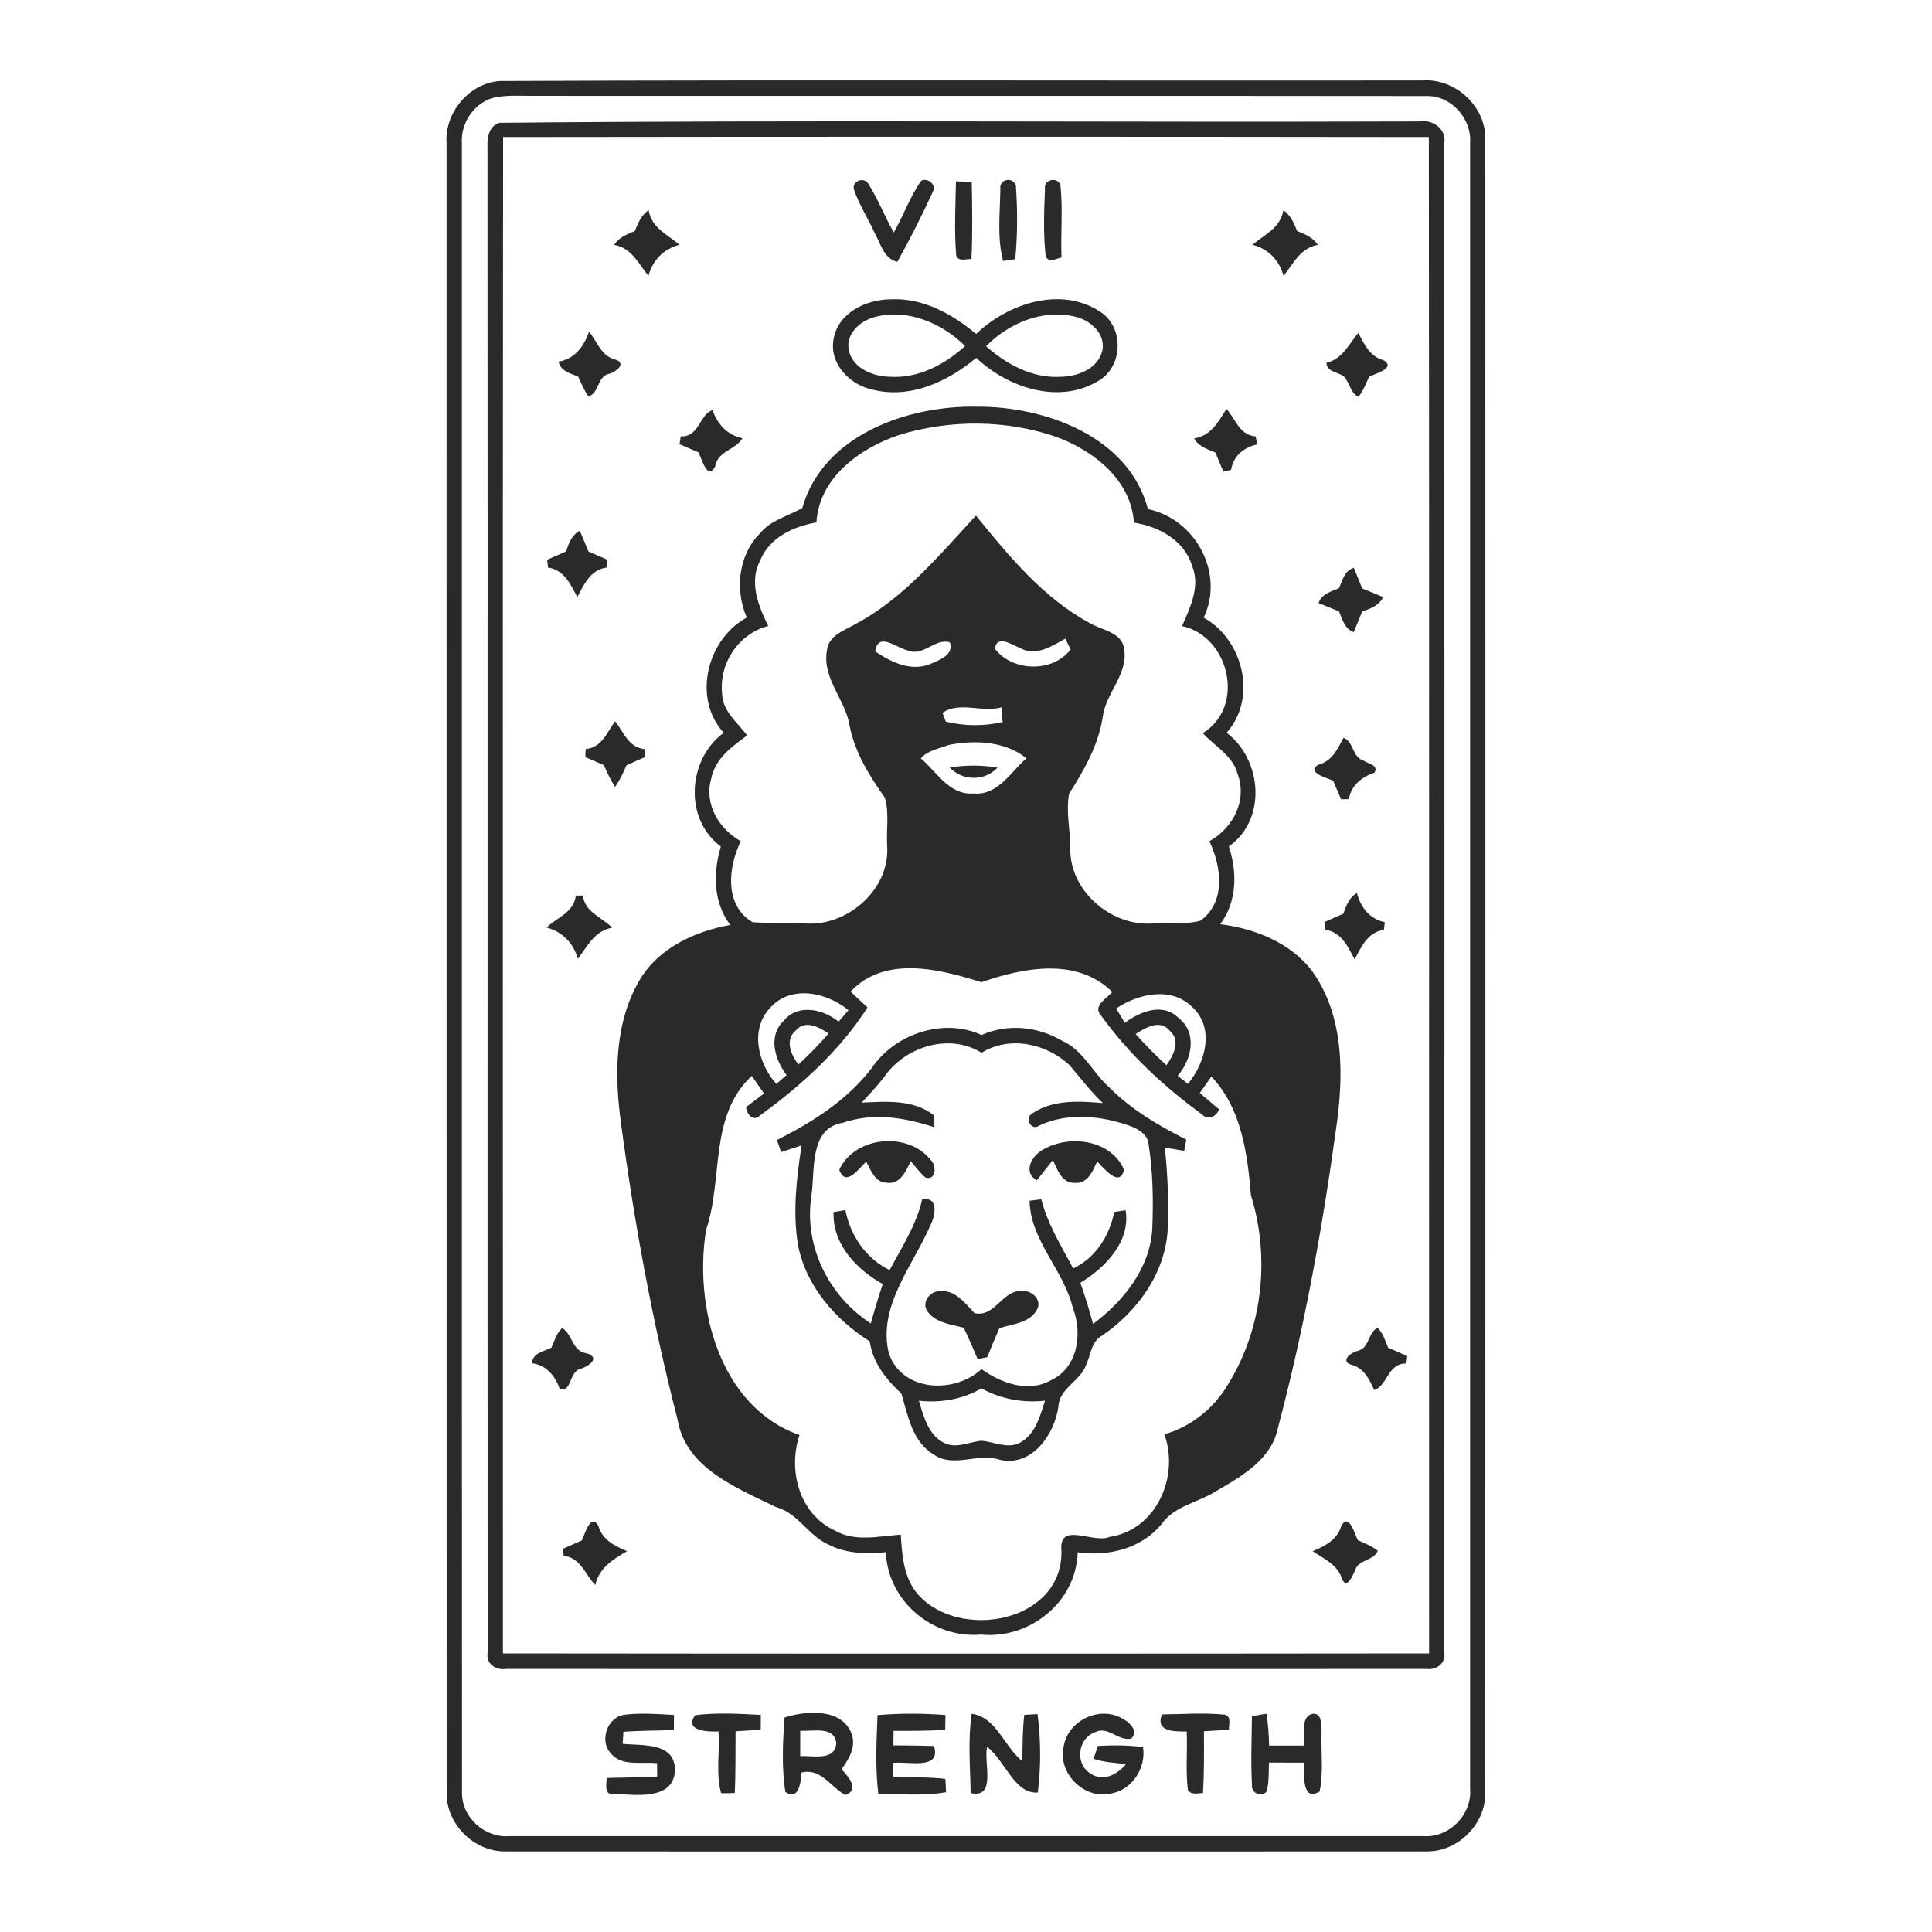 <?xml version="1.0" encoding="UTF-8" ?>
<!DOCTYPE svg PUBLIC "-//W3C//DTD SVG 1.1//EN" "http://www.w3.org/Graphics/SVG/1.1/DTD/svg11.dtd">
<svg width="120pt" height="120pt" viewBox="0 0 512 512" version="1.1" xmlns="http://www.w3.org/2000/svg">
<g id="#2a2a2aff">
<path fill="#2a2a2a" opacity="1.00" d=" M 132.36 21.47 C 213.91 21.13 295.48 21.44 377.03 21.32 C 385.72 20.72 393.88 28.28 393.63 37.04 C 393.66 183.01 393.66 328.99 393.62 474.96 C 393.84 483.34 386.34 490.83 377.97 490.64 C 296.66 490.69 215.34 490.69 134.04 490.64 C 125.67 490.82 118.14 483.35 118.37 474.96 C 118.32 329.30 118.38 183.63 118.34 37.97 C 117.79 29.90 124.25 22.11 132.36 21.47 M 131.45 25.74 C 125.92 26.85 122.03 32.42 122.41 37.97 C 122.44 183.63 122.37 329.30 122.44 474.95 C 122.27 481.53 128.43 487.12 134.93 486.59 C 215.65 486.59 296.36 486.59 377.07 486.59 C 383.97 487.18 390.17 480.91 389.59 474.03 C 389.58 328.68 389.58 183.32 389.59 37.98 C 390.10 31.51 384.63 25.29 378.05 25.45 C 299.37 25.35 220.68 25.45 142.00 25.40 C 138.49 25.44 134.94 25.15 131.45 25.74 Z" />
<path fill="#2a2a2a" opacity="1.00" d=" M 132.42 32.54 C 213.58 31.75 294.86 32.46 376.07 32.18 C 379.61 31.56 383.32 34.07 382.77 37.93 C 382.78 171.29 382.81 304.66 382.76 438.02 C 383.21 440.79 380.61 442.64 378.04 442.29 C 296.68 442.31 215.32 442.31 133.96 442.29 C 131.34 442.68 128.75 440.85 129.23 438.02 C 129.17 304.99 129.26 171.96 129.19 38.93 C 129.06 36.46 129.63 33.28 132.42 32.54 M 133.33 36.31 C 133.19 170.26 133.30 304.21 133.28 438.17 C 215.10 438.26 296.91 438.26 378.73 438.17 C 378.69 304.21 378.80 170.26 378.66 36.31 C 296.89 36.20 215.11 36.21 133.33 36.31 Z" />
<path fill="#2a2a2a" opacity="1.00" d=" M 226.23 50.00 C 226.01 47.79 229.12 46.84 230.16 48.77 C 232.73 52.86 234.46 57.42 236.86 61.61 C 239.45 57.13 241.15 52.13 244.15 47.89 C 245.91 47.00 248.26 49.00 247.20 50.83 C 244.31 57.13 241.19 63.35 237.80 69.40 C 234.30 68.58 233.46 64.77 231.94 62.03 C 230.13 57.98 227.63 54.23 226.23 50.00 Z" />
<path fill="#2a2a2a" opacity="1.00" d=" M 253.34 48.05 C 254.73 48.10 256.13 48.16 257.53 48.24 C 257.64 55.04 257.77 61.86 257.44 68.66 C 256.09 68.54 253.97 69.49 253.40 67.68 C 252.85 61.16 253.22 54.59 253.34 48.05 Z" />
<path fill="#2a2a2a" opacity="1.00" d=" M 265.10 50.05 C 264.75 47.50 268.36 46.74 269.21 49.10 C 269.67 55.60 269.69 62.19 269.04 68.68 C 268.24 68.80 266.64 69.04 265.84 69.16 C 264.18 62.95 265.04 56.39 265.10 50.05 Z" />
<path fill="#2a2a2a" opacity="1.00" d=" M 276.93 50.02 C 276.53 47.51 280.40 46.74 281.03 49.14 C 281.71 55.47 281.06 61.88 281.31 68.24 C 279.83 68.50 277.83 69.88 277.10 67.79 C 276.46 61.91 276.69 55.92 276.93 50.02 Z" />
<path fill="#2a2a2a" opacity="1.00" d=" M 168.23 61.24 C 169.06 59.15 169.95 57.01 171.89 55.69 C 172.69 60.48 176.85 62.10 180.07 64.86 C 175.89 65.97 172.96 68.92 171.85 73.10 C 169.16 69.84 167.46 65.75 162.76 64.89 C 164.01 62.93 166.15 62.06 168.23 61.24 Z" />
<path fill="#2a2a2a" opacity="1.00" d=" M 331.93 64.87 C 335.15 62.11 339.29 60.47 340.12 55.70 C 342.04 57.02 342.93 59.15 343.76 61.23 C 345.84 62.06 347.98 62.93 349.24 64.89 C 344.53 65.74 342.83 69.83 340.15 73.10 C 339.03 68.93 336.11 65.96 331.93 64.87 Z" />
<path fill="#2a2a2a" opacity="1.00" d=" M 220.90 89.95 C 221.98 82.96 229.50 79.37 235.95 79.33 C 244.51 78.86 252.32 83.18 258.68 88.51 C 267.05 80.47 281.02 75.76 291.46 82.55 C 298.00 86.66 297.69 97.20 290.99 101.00 C 280.54 107.28 267.01 102.70 258.71 94.83 C 251.22 101.10 241.39 105.72 231.44 103.31 C 225.36 102.13 219.71 96.50 220.90 89.95 M 231.89 84.00 C 227.99 84.95 224.00 88.50 224.96 92.88 C 226.04 97.72 231.47 99.79 235.94 99.85 C 243.41 100.31 250.38 96.58 255.77 91.70 C 249.63 85.62 240.53 81.73 231.89 84.00 M 261.31 91.75 C 266.71 96.56 273.62 100.29 281.06 99.86 C 285.53 99.79 290.96 97.77 292.12 92.96 C 293.07 88.55 289.07 84.90 285.11 83.98 C 276.49 81.77 267.37 85.60 261.31 91.75 Z" />
<path fill="#2a2a2a" opacity="1.00" d=" M 148.03 95.82 C 152.35 95.17 154.74 91.75 156.11 87.91 C 158.29 90.50 159.25 94.26 162.90 95.25 C 166.38 96.22 163.14 98.71 161.20 99.12 C 158.27 99.93 158.76 104.16 155.97 105.07 C 154.79 103.46 154.05 101.60 153.21 99.81 C 151.16 98.93 148.52 98.37 148.03 95.82 Z" />
<path fill="#2a2a2a" opacity="1.00" d=" M 351.53 96.14 C 355.90 95.09 357.39 91.23 359.98 88.23 C 361.56 91.26 363.04 94.55 366.69 95.46 C 370.05 97.56 364.50 98.98 362.84 99.84 C 362.00 101.65 361.28 103.56 360.03 105.13 C 358.21 104.44 357.89 102.33 356.92 100.87 C 355.99 98.33 351.56 99.15 351.53 96.14 Z" />
<path fill="#2a2a2a" opacity="1.00" d=" M 212.61 134.64 C 218.10 115.24 240.65 107.39 258.99 107.78 C 277.01 107.69 299.17 115.71 304.21 134.91 C 316.80 137.53 324.60 151.85 319.00 163.68 C 329.46 169.49 333.30 184.96 325.06 194.19 C 334.52 201.31 335.78 217.22 325.65 224.32 C 327.93 231.17 327.84 238.95 323.37 244.92 C 332.55 246.10 341.92 249.76 347.70 257.30 C 356.37 269.36 356.11 285.23 354.05 299.31 C 350.39 325.94 345.55 352.45 338.66 378.45 C 336.96 386.79 328.96 391.28 322.21 395.22 C 317.46 398.19 311.27 399.07 307.83 403.87 C 302.54 410.41 293.66 412.56 285.60 411.36 C 285.22 424.56 272.90 434.45 259.99 433.18 C 247.16 434.28 235.28 424.34 234.76 411.35 C 229.66 411.81 224.29 411.78 219.64 409.37 C 214.24 407.05 211.53 400.96 205.67 399.40 C 195.34 394.35 181.70 389.07 179.57 376.23 C 172.93 350.47 168.13 324.24 164.60 297.88 C 162.82 285.06 162.78 271.05 169.58 259.59 C 174.63 251.16 184.18 246.81 193.52 245.12 C 188.99 239.09 188.94 231.31 191.03 224.35 C 181.18 217.05 182.20 201.26 191.79 194.20 C 183.43 185.03 187.37 169.37 197.90 163.66 C 194.74 156.31 195.62 147.22 201.37 141.38 C 204.23 137.82 208.82 136.79 212.61 134.64 M 238.17 115.31 C 227.84 118.79 217.06 126.62 216.36 138.44 C 210.29 139.52 203.94 142.40 201.48 148.47 C 198.41 154.23 200.97 160.55 203.59 165.89 C 195.68 167.96 190.45 175.85 191.38 183.93 C 191.52 188.56 195.47 191.49 198.01 194.90 C 194.02 197.78 189.56 201.03 188.52 206.18 C 186.50 213.01 190.45 219.63 196.32 222.94 C 192.94 229.75 191.90 239.99 199.44 244.39 C 204.28 244.73 209.16 244.54 214.02 244.76 C 225.05 245.22 236.01 235.35 235.09 224.00 C 234.88 219.83 235.67 215.46 234.52 211.43 C 230.45 205.69 226.66 199.60 225.21 192.61 C 224.19 185.47 217.74 179.82 219.17 172.23 C 219.62 168.42 223.68 167.12 226.54 165.47 C 239.48 158.65 248.86 147.16 258.63 136.64 C 267.36 147.36 276.47 158.47 288.83 165.14 C 292.02 167.04 297.35 167.52 297.92 172.00 C 299.00 178.80 292.98 183.65 292.23 190.07 C 291.07 197.50 287.31 204.08 283.33 210.32 C 282.41 215.10 283.69 220.12 283.63 224.99 C 283.54 235.99 294.19 245.29 304.97 244.76 C 309.32 244.45 313.90 245.12 318.11 244.00 C 324.96 239.11 323.69 229.62 320.50 222.93 C 326.72 219.47 330.60 212.17 327.99 205.16 C 326.74 200.21 321.94 197.82 318.75 194.29 C 330.17 187.31 325.85 168.66 313.25 165.91 C 315.42 160.96 318.14 155.48 315.94 150.01 C 313.89 143.21 307.13 139.50 300.49 138.50 C 299.80 127.32 290.01 119.58 280.27 115.90 C 266.82 111.18 251.77 111.10 238.17 115.31 M 231.92 172.62 C 236.06 175.42 241.22 177.97 246.27 176.07 C 248.73 175.01 252.90 173.66 251.73 170.22 C 247.87 169.00 244.59 174.16 240.48 172.35 C 237.48 171.66 232.73 167.30 231.92 172.62 M 263.67 171.96 C 268.37 178.02 278.94 178.33 283.72 172.12 C 283.37 171.40 282.68 169.96 282.33 169.24 C 278.75 171.21 274.46 174.11 270.34 171.73 C 268.26 170.92 264.09 168.02 263.67 171.96 M 249.78 188.91 C 249.99 189.49 250.43 190.65 250.64 191.23 C 255.62 192.45 260.71 192.49 265.70 191.35 C 265.61 190.05 265.51 188.75 265.41 187.45 C 260.18 188.90 254.30 185.78 249.78 188.91 M 251.40 197.42 C 248.88 198.41 245.85 198.84 244.01 200.97 C 248.28 204.57 251.56 210.77 257.99 210.28 C 264.48 210.86 267.78 204.63 272.02 200.95 C 266.36 196.39 258.28 196.05 251.40 197.42 M 225.40 262.79 C 226.90 264.19 228.41 265.58 229.90 266.99 C 222.60 278.36 212.36 287.65 201.49 295.54 C 199.71 297.41 197.84 295.34 197.72 293.39 C 199.32 292.20 200.90 290.99 202.47 289.78 C 201.39 288.22 200.31 286.66 199.23 285.11 C 187.76 295.83 191.73 312.44 187.12 325.91 C 183.85 346.15 190.57 372.78 211.87 380.31 C 208.74 389.70 211.85 401.33 221.33 405.65 C 226.72 408.69 232.92 407.09 238.71 406.69 C 239.06 412.22 239.47 418.29 243.36 422.64 C 254.42 434.93 281.71 429.91 281.29 410.94 C 280.52 403.01 289.69 409.17 294.02 407.30 C 306.43 405.48 312.61 391.31 308.57 380.11 C 315.79 378.04 321.87 373.08 325.61 366.60 C 334.63 351.85 336.63 333.26 331.52 316.79 C 330.59 305.71 329.03 293.75 321.03 285.28 C 319.99 286.73 318.97 288.20 317.95 289.66 C 319.67 291.10 321.39 292.54 323.10 294.00 C 322.34 295.79 320.18 297.06 318.61 295.37 C 308.50 288.02 299.14 279.35 291.83 269.17 C 289.40 266.60 293.28 264.67 294.77 262.88 C 285.40 253.63 271.22 256.43 260.08 260.29 C 249.00 256.82 234.51 253.10 225.40 262.79 M 204.07 267.10 C 198.65 272.86 200.90 281.87 205.73 287.25 C 206.63 286.46 207.54 285.68 208.45 284.90 C 205.39 280.85 203.45 274.67 207.60 270.62 C 211.38 265.86 218.06 267.41 222.24 270.73 C 223.11 269.72 223.98 268.72 224.86 267.71 C 219.10 262.96 209.59 260.88 204.07 267.10 M 295.79 267.25 C 296.54 268.52 297.31 269.79 298.08 271.06 C 302.09 268.11 308.09 265.59 312.25 269.72 C 317.43 273.63 315.84 280.80 312.09 285.10 C 313.00 285.80 313.91 286.51 314.82 287.23 C 319.40 281.70 322.01 272.47 316.04 266.96 C 310.45 261.32 301.73 263.31 295.79 267.25 M 210.97 273.01 C 207.87 275.47 209.59 279.56 211.60 282.10 C 214.41 279.51 217.08 276.77 219.59 273.88 C 217.09 272.25 213.46 270.17 210.97 273.01 M 300.95 274.02 C 303.52 276.92 306.25 279.68 309.12 282.30 C 311.02 279.65 313.02 275.71 309.93 273.07 C 307.36 270.05 303.56 272.37 300.95 274.02 Z" />
<path fill="#2a2a2a" opacity="1.00" d=" M 180.41 115.64 C 185.39 115.87 185.39 109.71 188.82 108.71 C 190.17 112.47 192.74 115.28 196.76 116.15 C 194.88 119.29 190.17 119.45 189.52 123.66 C 187.53 127.52 186.02 121.63 185.07 119.86 C 183.41 119.13 181.74 118.43 180.08 117.72 C 180.16 117.20 180.32 116.16 180.41 115.64 Z" />
<path fill="#2a2a2a" opacity="1.00" d=" M 316.44 116.20 C 320.95 115.45 322.87 111.81 325.01 108.36 C 327.46 111.02 328.37 115.25 332.74 115.65 C 332.85 116.18 333.08 117.23 333.20 117.76 C 329.66 118.56 326.84 120.78 326.25 124.52 C 325.74 124.63 324.70 124.87 324.19 124.99 C 323.49 123.30 322.81 121.60 322.10 119.92 C 319.97 119.08 317.65 118.30 316.44 116.20 Z" />
<path fill="#2a2a2a" opacity="1.00" d=" M 150.01 146.14 C 150.71 144.00 151.52 141.78 153.64 140.65 C 154.44 142.47 155.19 144.30 155.94 146.15 C 157.62 146.88 159.31 147.61 161.00 148.35 C 160.94 148.86 160.81 149.89 160.75 150.40 C 156.47 151.01 154.78 154.85 153.00 158.23 C 151.20 154.85 149.50 151.02 145.23 150.40 C 145.18 149.88 145.06 148.84 145.00 148.33 C 146.67 147.60 148.35 146.89 150.01 146.14 Z" />
<path fill="#2a2a2a" opacity="1.00" d=" M 354.86 155.86 C 355.79 153.79 356.30 151.19 358.79 150.48 C 359.54 152.30 360.27 154.12 361.00 155.95 C 362.86 156.69 364.71 157.45 366.55 158.24 C 365.48 160.48 363.17 161.30 361.00 162.05 C 360.24 163.87 359.51 165.70 358.76 167.53 C 356.35 166.68 355.75 164.14 354.87 162.04 C 353.06 161.29 351.25 160.56 349.44 159.81 C 350.23 157.37 352.77 156.78 354.86 155.86 Z" />
<path fill="#2a2a2a" opacity="1.00" d=" M 155.20 198.51 C 159.57 198.10 160.78 194.11 163.00 191.17 C 165.33 194.01 166.46 198.07 170.83 198.51 C 170.87 199.03 170.94 200.08 170.97 200.61 C 169.31 201.33 167.65 202.06 166.01 202.82 C 165.18 204.82 164.23 206.76 163.01 208.54 C 161.84 206.73 160.89 204.79 160.06 202.80 C 158.42 202.06 156.77 201.35 155.12 200.64 C 155.14 200.11 155.18 199.05 155.20 198.51 Z" />
<path fill="#2a2a2a" opacity="1.00" d=" M 349.44 202.62 C 353.02 201.73 354.47 198.50 356.04 195.52 C 358.82 196.50 358.32 200.70 361.30 201.53 C 362.49 202.43 365.41 202.65 364.27 204.76 C 360.86 205.89 358.13 208.07 357.46 211.78 C 356.95 211.79 355.92 211.82 355.41 211.83 C 354.70 210.17 354.01 208.52 353.29 206.87 C 351.57 206.16 345.98 204.63 349.44 202.62 Z" />
<path fill="#2a2a2a" opacity="1.00" d=" M 251.68 203.40 C 255.88 202.72 260.15 202.71 264.35 203.43 C 260.95 207.07 255.08 207.01 251.68 203.40 Z" />
<path fill="#2a2a2a" opacity="1.00" d=" M 152.60 237.35 C 153.06 237.34 153.99 237.33 154.45 237.32 C 155.07 241.89 159.47 243.00 162.23 245.85 C 157.52 246.69 155.74 250.73 153.13 254.08 C 151.96 249.92 149.06 246.91 144.84 245.81 C 147.67 243.05 152.02 241.92 152.60 237.35 Z" />
<path fill="#2a2a2a" opacity="1.00" d=" M 356.01 242.14 C 356.76 240.04 357.52 237.80 359.62 236.68 C 360.59 240.49 362.99 243.56 366.99 244.39 C 366.93 244.90 366.81 245.92 366.75 246.43 C 362.46 247.02 360.79 250.87 359.00 254.24 C 357.19 250.86 355.51 247.03 351.23 246.41 C 351.17 245.89 351.06 244.87 351.00 244.35 C 352.67 243.62 354.35 242.89 356.01 242.14 Z" />
<path fill="#2a2a2a" opacity="1.00" d=" M 231.02 283.04 C 237.12 273.99 250.00 269.62 260.12 274.28 C 266.95 271.24 274.90 271.98 281.30 275.73 C 286.98 278.17 289.50 284.17 293.91 288.11 C 299.76 294.04 307.00 298.28 314.38 302.01 C 314.24 302.76 313.96 304.24 313.83 304.99 C 312.11 304.72 310.40 304.43 308.70 304.13 C 309.44 311.38 309.79 318.70 309.45 325.98 C 308.73 337.53 301.34 347.68 291.97 354.01 C 289.13 355.59 289.10 359.12 287.81 361.76 C 286.25 366.09 280.73 367.84 280.49 372.79 C 279.42 380.20 273.49 388.75 265.01 386.87 C 259.22 384.84 252.87 389.15 247.50 385.50 C 241.75 382.12 240.61 375.16 238.88 369.32 C 234.83 365.56 231.30 361.16 230.49 355.49 C 221.33 349.66 213.53 340.76 211.46 329.84 C 210.03 321.11 211.10 312.20 212.43 303.53 C 210.62 304.13 208.81 304.74 207.00 305.32 C 206.62 304.25 206.25 303.19 205.89 302.12 C 215.31 297.36 224.54 291.56 231.02 283.04 M 260.12 278.99 C 251.60 273.65 239.77 277.39 234.33 285.40 C 232.47 287.78 230.41 290.00 228.35 292.21 C 234.77 291.90 242.09 291.30 247.45 295.54 C 247.56 296.60 247.62 297.66 247.63 298.74 C 239.79 296.16 231.46 294.76 223.40 297.54 C 214.34 298.92 216.05 310.28 215.02 316.99 C 212.99 330.25 219.67 343.55 230.78 350.73 C 231.74 347.22 232.77 343.73 233.95 340.29 C 227.00 336.46 220.55 329.67 220.91 321.22 C 221.69 321.08 223.25 320.82 224.03 320.68 C 225.38 327.46 229.44 333.51 235.75 336.59 C 238.98 330.53 242.83 324.66 244.38 317.88 C 248.80 316.98 247.93 322.15 246.60 324.63 C 241.96 335.46 232.55 346.09 235.54 358.62 C 239.02 368.88 252.89 369.48 260.11 362.83 C 265.36 366.60 272.59 369.20 278.66 365.71 C 285.72 362.30 286.91 353.30 284.31 346.60 C 281.90 336.57 273.04 328.74 272.84 318.21 C 273.61 318.11 275.16 317.92 275.94 317.82 C 277.64 324.41 281.25 330.21 284.40 336.16 C 290.34 333.35 294.05 327.51 295.28 321.19 C 296.04 321.07 297.55 320.83 298.30 320.71 C 299.68 329.03 292.87 335.97 286.30 339.95 C 287.57 343.54 288.67 347.17 289.67 350.85 C 297.68 344.88 304.59 336.31 305.35 326.00 C 305.67 318.40 305.57 310.71 304.38 303.19 C 304.14 300.65 301.74 299.29 299.62 298.42 C 291.90 295.70 283.10 294.70 275.46 298.26 C 273.11 299.94 271.36 295.98 273.81 294.91 C 279.25 291.36 286.10 291.79 292.29 292.33 C 289.06 289.30 286.41 285.77 283.56 282.41 C 277.48 276.54 267.57 274.37 260.12 278.99 M 243.51 371.21 C 244.74 375.24 245.90 379.98 249.86 382.21 C 253.09 384.12 256.70 382.15 260.07 381.81 C 263.48 382.07 267.08 384.11 270.38 382.29 C 274.42 380.07 275.62 375.26 276.95 371.20 C 271.11 371.85 265.25 370.78 260.10 367.94 C 255.07 370.86 249.26 371.83 243.51 371.21 Z" />
<path fill="#2a2a2a" opacity="1.00" d=" M 222.42 309.99 C 226.59 301.00 240.69 299.82 246.66 307.42 C 248.27 308.85 248.11 312.95 245.25 312.06 C 243.78 310.78 242.61 309.21 241.36 307.74 C 240.09 310.33 238.56 314.01 234.97 313.44 C 231.86 313.35 230.79 310.12 229.56 307.84 C 227.64 309.69 224.02 314.77 222.42 309.99 Z" />
<path fill="#2a2a2a" opacity="1.00" d=" M 275.97 304.93 C 282.92 300.53 294.31 301.81 297.87 309.98 C 296.77 314.89 292.55 309.64 290.76 307.79 C 289.61 310.25 288.34 313.66 285.00 313.48 C 281.46 313.69 280.20 310.03 279.04 307.41 C 277.61 309.20 276.20 311.00 274.77 312.79 C 271.13 310.78 273.24 306.64 275.97 304.93 Z" />
<path fill="#2a2a2a" opacity="1.00" d=" M 245.63 347.30 C 244.27 344.96 246.53 342.12 249.04 342.18 C 253.11 341.73 255.77 345.38 258.25 348.00 C 263.84 349.20 265.56 341.70 270.94 342.16 C 273.38 341.91 276.03 344.32 274.94 346.83 C 273.12 350.58 268.40 350.88 264.86 351.96 C 263.72 354.50 262.66 357.07 261.63 359.66 C 260.99 359.78 259.71 360.03 259.07 360.16 C 257.90 357.37 256.71 354.58 255.39 351.87 C 251.96 350.96 247.71 350.56 245.63 347.30 Z" />
<path fill="#2a2a2a" opacity="1.00" d=" M 146.12 357.15 C 146.93 355.35 147.47 353.32 148.97 351.95 C 151.77 353.57 151.60 358.21 155.54 358.65 C 159.35 359.90 155.79 362.21 153.63 362.84 C 150.91 363.52 151.40 369.20 148.36 368.10 C 147.09 364.62 144.87 361.79 140.97 361.27 C 141.12 358.53 144.15 358.16 146.12 357.15 Z" />
<path fill="#2a2a2a" opacity="1.00" d=" M 359.95 357.96 C 362.93 357.15 362.53 353.19 365.05 351.85 C 366.51 353.29 367.10 355.31 367.88 357.16 C 369.56 357.90 371.25 358.63 372.94 359.36 C 372.88 359.86 372.76 360.85 372.70 361.35 C 367.71 361.21 367.64 367.39 364.18 368.37 C 362.86 365.51 361.49 362.54 358.16 361.68 C 354.95 360.69 358.12 358.31 359.95 357.96 Z" />
<path fill="#2a2a2a" opacity="1.00" d=" M 154.18 408.23 C 155.05 406.57 156.43 400.93 158.55 404.29 C 159.56 408.02 162.87 409.72 166.18 411.07 C 162.48 413.23 158.77 415.48 157.77 420.03 C 154.99 417.24 153.97 412.84 149.38 412.31 C 149.34 411.84 149.28 410.89 149.24 410.41 C 150.89 409.69 152.54 408.97 154.18 408.23 Z" />
<path fill="#2a2a2a" opacity="1.00" d=" M 355.47 404.32 C 357.55 400.87 358.97 406.49 359.86 408.17 C 361.66 409.00 363.56 409.70 365.12 410.96 C 364.09 413.71 359.89 413.19 359.10 416.22 C 358.50 417.37 357.11 421.16 355.72 418.66 C 354.64 414.67 350.97 413.20 347.88 411.08 C 351.16 409.71 354.47 408.03 355.47 404.32 Z" />
<path fill="#2a2a2a" opacity="1.00" d=" M 165.31 454.45 C 169.72 453.88 174.19 454.24 178.62 454.49 C 178.61 455.81 178.59 457.14 178.57 458.47 C 174.12 458.68 169.66 458.60 165.22 458.95 C 165.17 459.74 165.06 461.34 165.01 462.14 C 170.12 462.68 178.70 461.60 178.88 468.93 C 178.73 477.12 168.62 475.71 163.01 475.39 C 160.04 476.04 160.68 473.07 160.79 471.18 C 165.25 471.08 169.70 471.02 174.16 470.81 C 174.15 469.62 174.14 468.45 174.12 467.27 C 169.97 466.82 164.48 468.29 161.61 464.37 C 158.91 460.95 161.03 455.22 165.31 454.45 Z" />
<path fill="#2a2a2a" opacity="1.00" d=" M 184.27 454.53 C 190.02 453.83 195.86 454.17 201.63 454.47 C 201.62 455.77 201.61 457.08 201.60 458.39 C 199.37 458.55 197.15 458.68 194.93 458.82 C 194.88 464.27 194.97 469.72 194.73 475.16 C 193.52 475.23 192.31 475.25 191.10 475.21 C 189.64 469.91 190.81 464.28 190.39 458.85 C 187.65 459.02 181.12 458.71 184.27 454.53 Z" />
<path fill="#2a2a2a" opacity="1.00" d=" M 207.91 455.17 C 213.30 453.41 222.95 452.52 225.62 459.33 C 227.02 462.80 224.99 466.16 223.00 468.88 C 224.71 470.67 228.01 474.40 224.01 475.68 C 220.06 473.58 217.59 468.46 212.38 469.75 C 212.24 472.21 211.77 477.33 208.12 474.89 C 207.12 468.42 207.44 461.69 207.91 455.17 M 212.07 458.66 C 212.06 460.91 212.06 463.16 212.06 465.41 C 215.29 465.17 221.23 466.80 221.61 462.04 C 221.24 457.29 215.29 458.91 212.07 458.66 Z" />
<path fill="#2a2a2a" opacity="1.00" d=" M 232.55 454.53 C 238.54 454.02 244.57 454.03 250.56 454.51 C 250.54 455.81 250.51 457.11 250.49 458.42 C 245.93 458.73 241.37 458.71 236.81 458.69 C 236.80 459.65 236.77 461.57 236.76 462.54 C 240.34 462.56 243.92 462.60 247.51 462.71 C 249.55 469.26 240.47 466.67 236.72 467.20 C 236.71 468.41 236.70 469.63 236.70 470.86 C 241.31 471.07 245.94 470.89 250.54 471.43 C 250.60 472.59 250.66 473.77 250.72 474.95 C 244.79 476.01 238.75 475.42 232.77 475.37 C 231.91 468.46 232.28 461.46 232.55 454.53 Z" />
<path fill="#2a2a2a" opacity="1.00" d=" M 257.50 454.18 C 263.99 454.97 266.16 462.97 270.93 466.74 C 270.98 462.64 270.98 458.53 271.44 454.46 C 272.61 454.38 273.78 454.32 274.96 454.26 C 275.84 461.11 275.88 468.18 275.03 475.03 C 268.87 475.56 266.31 466.45 261.59 462.97 C 260.59 466.97 264.21 476.73 257.23 475.19 C 257.13 468.19 256.47 461.14 257.50 454.18 Z" />
<path fill="#2a2a2a" opacity="1.00" d=" M 281.87 462.95 C 282.84 456.24 290.88 452.13 296.93 455.17 C 298.91 456.09 301.98 458.50 299.82 460.74 C 296.42 461.57 293.64 457.27 290.18 459.07 C 285.62 460.63 284.80 467.49 288.97 469.98 C 292.26 472.36 296.25 470.24 298.43 467.43 C 295.51 467.25 292.58 467.02 289.79 466.10 C 290.17 464.96 290.56 463.81 290.96 462.68 C 294.94 462.50 298.95 462.45 302.92 463.01 C 303.79 468.69 299.83 474.63 294.01 475.37 C 287.12 476.75 280.30 469.81 281.87 462.95 Z" />
<path fill="#2a2a2a" opacity="1.00" d=" M 307.93 454.34 C 313.50 454.29 319.12 453.85 324.67 454.42 C 326.44 455.05 325.59 457.02 325.69 458.41 C 323.48 458.56 321.27 458.68 319.06 458.81 C 319.07 464.27 319.15 469.73 318.79 475.19 C 317.41 475.19 315.71 475.79 314.80 474.36 C 314.15 469.22 314.73 464.02 314.49 458.86 C 311.30 458.89 306.10 459.01 307.93 454.34 Z" />
<path fill="#2a2a2a" opacity="1.00" d=" M 331.77 454.82 C 333.05 454.57 334.34 454.38 335.63 454.16 C 336.08 456.95 336.26 459.77 336.33 462.60 C 339.41 462.59 342.50 462.59 345.58 462.60 C 346.16 459.87 344.28 454.89 347.99 454.15 C 350.47 454.17 350.11 457.24 350.24 458.96 C 350.03 464.21 350.80 469.58 349.71 474.76 C 344.93 477.71 345.59 469.98 345.62 467.12 C 342.51 467.12 339.40 467.12 336.29 467.11 C 336.21 469.67 336.33 472.27 335.69 474.78 C 334.23 476.41 331.49 475.16 331.79 472.98 C 331.44 466.94 331.73 460.87 331.77 454.82 Z" />
</g>
</svg>
